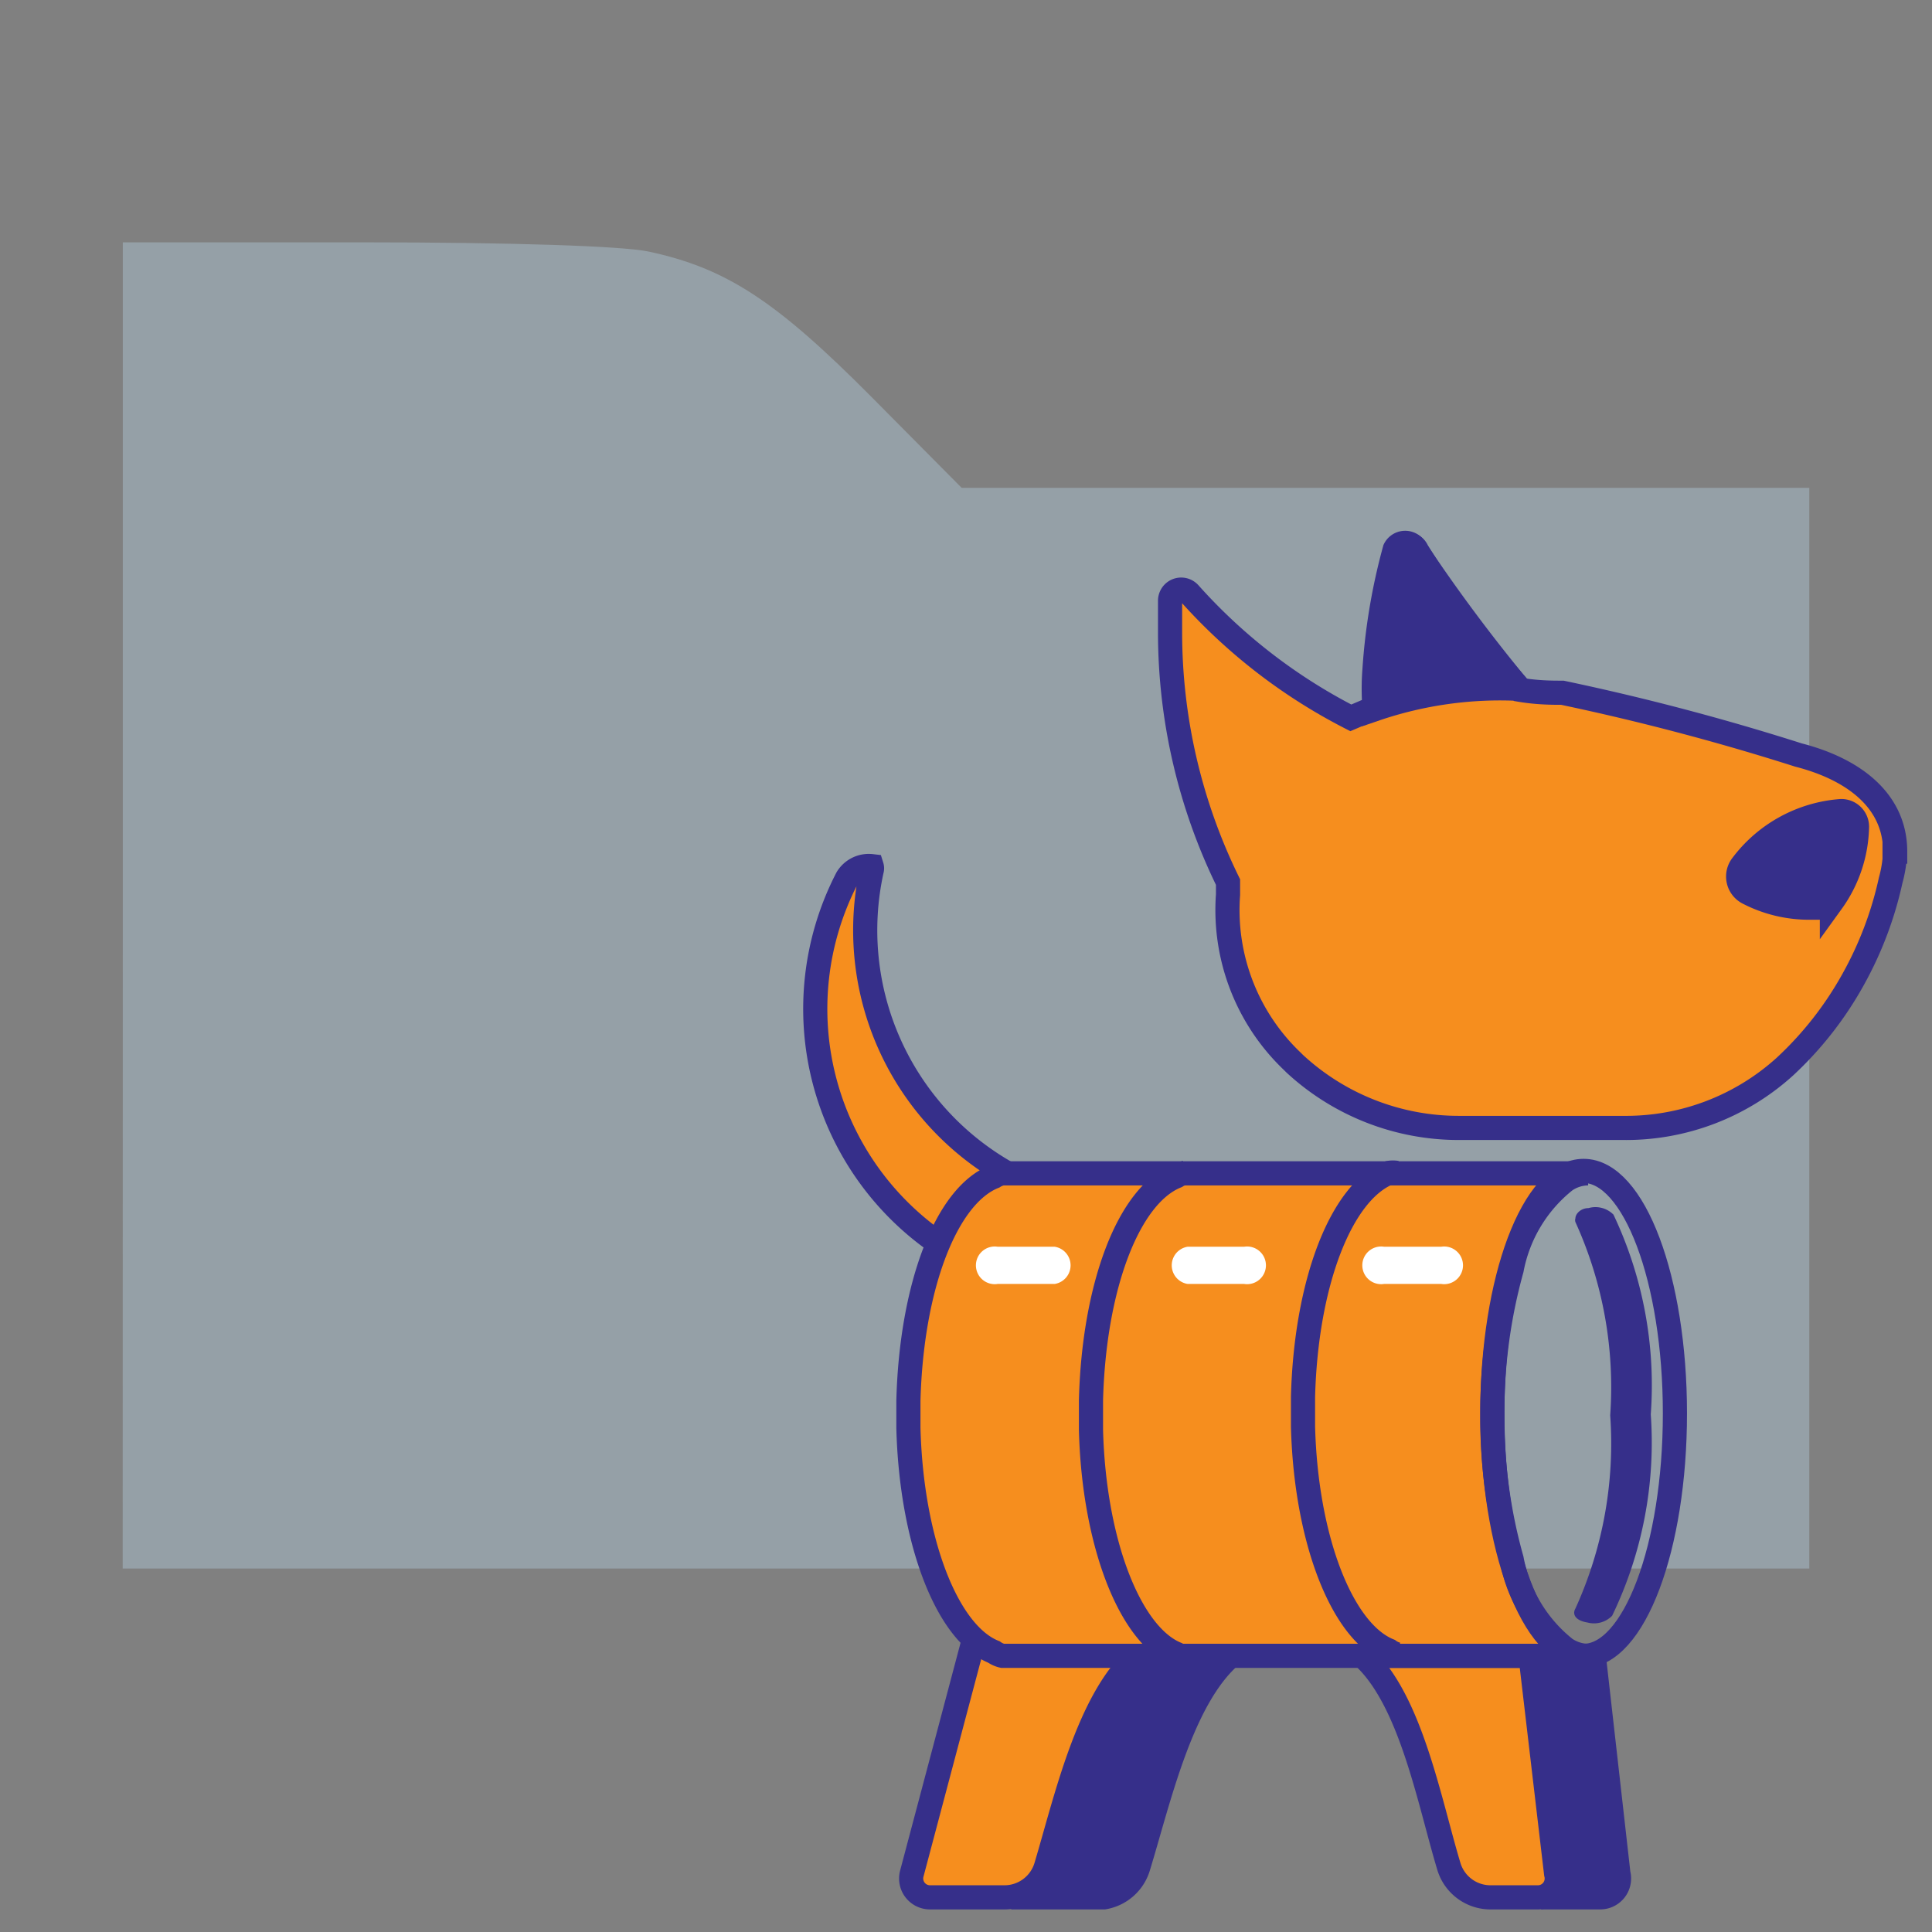 <svg viewBox="0 0 16 16" height="16" width="16" xmlns="http://www.w3.org/2000/svg"><rect x="0" y="0" width="16" height="16" fill="#808080" stroke="none"/><path fill="#9AA7B0" fill-opacity=".8" fill-rule="evenodd" d="M1.017 7.498V2.007h1.997c1.22 0 2.136.03 2.356.076.642.137 1.054.405 1.85 1.207l.744.75h7.02v8.95H1.016z"/><path class="cls-1" d="M8.335 9.713a2.31 2.31 0 0 1-1.116-2.504.06.06 0 0 0 0-.036.21.21 0 0 0-.204.1 2.356 2.356 0 0 0 .8 3.052.83.83 0 0 1 .52-.612z" style="fill:#f68e1e;stroke:#362f8a;stroke-width:.2px;stroke-miterlimit:10"/><path class="cls-2" d="M13.199 13.713h-.612l.264 2h.4a.156.156 0 0 0 .152-.196zm-4.496 1.744a.36.36 0 0 1-.328.256h.768a.36.36 0 0 0 .284-.252c.168-.548.352-1.384.76-1.744h-.732c-.408.356-.596 1.196-.752 1.74z" style="fill:#362f8a;stroke:#362f8a;stroke-width:.2px;stroke-miterlimit:10"/><path class="cls-1" d="M12.675 13.713h-1.392c.4.36.552 1.2.716 1.744a.36.36 0 0 0 .34.256h.4a.156.156 0 0 0 .148-.196zm-4.572-.276-.552 2.08a.156.156 0 0 0 .152.196h.62a.36.36 0 0 0 .34-.256c.164-.548.348-1.384.76-1.744z" style="fill:#f68e1e;stroke:#362f8a;stroke-width:.2px;stroke-miterlimit:10"/><path class="cls-1" d="M12.519 12.913a4.3 4.3 0 0 1-.16-1.2 4.4 4.4 0 0 1 .16-1.2 1.23 1.23 0 0 1 .444-.736.34.34 0 0 1 .188-.06H8.303a.2.2 0 0 0-.072.028c-.4.16-.684.92-.708 1.856v.224c.024.936.32 1.7.708 1.856a.2.2 0 0 0 .072.032h4.848a.34.34 0 0 1-.188-.06 1.23 1.23 0 0 1-.444-.74z" style="fill:#f68e1e;stroke:#362f8a;stroke-width:.2px;stroke-miterlimit:10"/><path class="cls-3" d="M13.183 10.113a3.3 3.3 0 0 1 .288 1.6 3.3 3.3 0 0 1-.288 1.6" style="fill:none;stroke:#362f8a;stroke-width:.2px;stroke-miterlimit:10"/><path class="cls-1" d="M15.695 7.053c0-.436-.364-.688-.8-.8a20 20 0 0 0-1.956-.516c-.08 0-.204 0-.348-.024a14 14 0 0 1-.868-1.164.096.096 0 0 0-.172 0 5 5 0 0 0-.168.996 2 2 0 0 0 0 .316l-.196.084A4.6 4.6 0 0 1 9.85 4.913a.092.092 0 0 0-.16.06v.26a4.7 4.7 0 0 0 .48 2.072v.104a1.73 1.73 0 0 0 .532 1.38l.02.02a2 2 0 0 0 1.356.532h1.368a1.96 1.96 0 0 0 1.336-.508 2.9 2.9 0 0 0 .564-.72 3 3 0 0 0 .312-.824 1 1 0 0 0 .032-.172v-.064zm-.524.4a.15.15 0 0 1-.108.064h-.08a1.1 1.1 0 0 1-.508-.124.152.152 0 0 1-.048-.228 1.13 1.13 0 0 1 .82-.448.13.13 0 0 1 .132.128 1.1 1.1 0 0 1-.208.624z" style="fill:#f68e1e;stroke:#362f8a;stroke-width:.2px;stroke-miterlimit:10"/><path class="cls-4" d="M15.17 7.469a.15.15 0 0 1-.107.064h-.08a1.1 1.1 0 0 1-.508-.124.152.152 0 0 1-.048-.228 1.13 1.13 0 0 1 .82-.448.13.13 0 0 1 .132.128 1.1 1.1 0 0 1-.208.608z" style="fill:#362f8a;stroke-width:.4"/><path class="cls-5" d="M11.935 10.633h-.472a.156.156 0 1 1 0-.308h.472a.156.156 0 1 1 0 .308m-1.632 0h-.468a.156.156 0 0 1 0-.308h.468a.156.156 0 1 1 0 .308m-1.568 0h-.472a.156.156 0 1 1 0-.308h.472a.156.156 0 0 1 0 .308" style="fill:#fff;stroke-width:.4"/><path class="cls-2" d="M11.735 4.56a.092.092 0 0 0-.168 0 8 8 0 0 0-.18 1.313 3.2 3.2 0 0 1 1.2-.168 8.5 8.5 0 0 1-.852-1.144z" style="fill:#362f8a;stroke:#362f8a;stroke-width:.2px;stroke-miterlimit:10"/><path class="cls-3" d="M11.567 9.713a.2.2 0 0 0-.064 0c-.4.16-.688.92-.712 1.856v.244c.024.936.324 1.7.712 1.856a.2.2 0 0 0 .068.032M9.815 9.713a.2.2 0 0 0-.072.028c-.4.16-.684.92-.708 1.856v.244c.024.936.324 1.7.708 1.856a.2.2 0 0 0 .072.032" style="fill:none;stroke:#362f8a;stroke-width:.2px;stroke-miterlimit:10"/><ellipse class="cls-3" cx="13.115" cy="11.705" rx=".756" ry="2.008" style="fill:none;stroke:#362f8a;stroke-width:.2px;stroke-miterlimit:10"/><path class="cls-4" d="M13.363 10.06a.21.21 0 0 0-.208-.055c-.064 0-.108.048-.108.084a.05.05 0 0 0 0 .032 3.3 3.3 0 0 1 .288 1.6 3.3 3.3 0 0 1-.288 1.6c-.028.048 0 .1.1.116a.21.21 0 0 0 .204-.056 3.3 3.3 0 0 0 .32-1.668 3.3 3.3 0 0 0-.308-1.652z" style="fill:#362f8a;stroke-width:.4"/></svg>